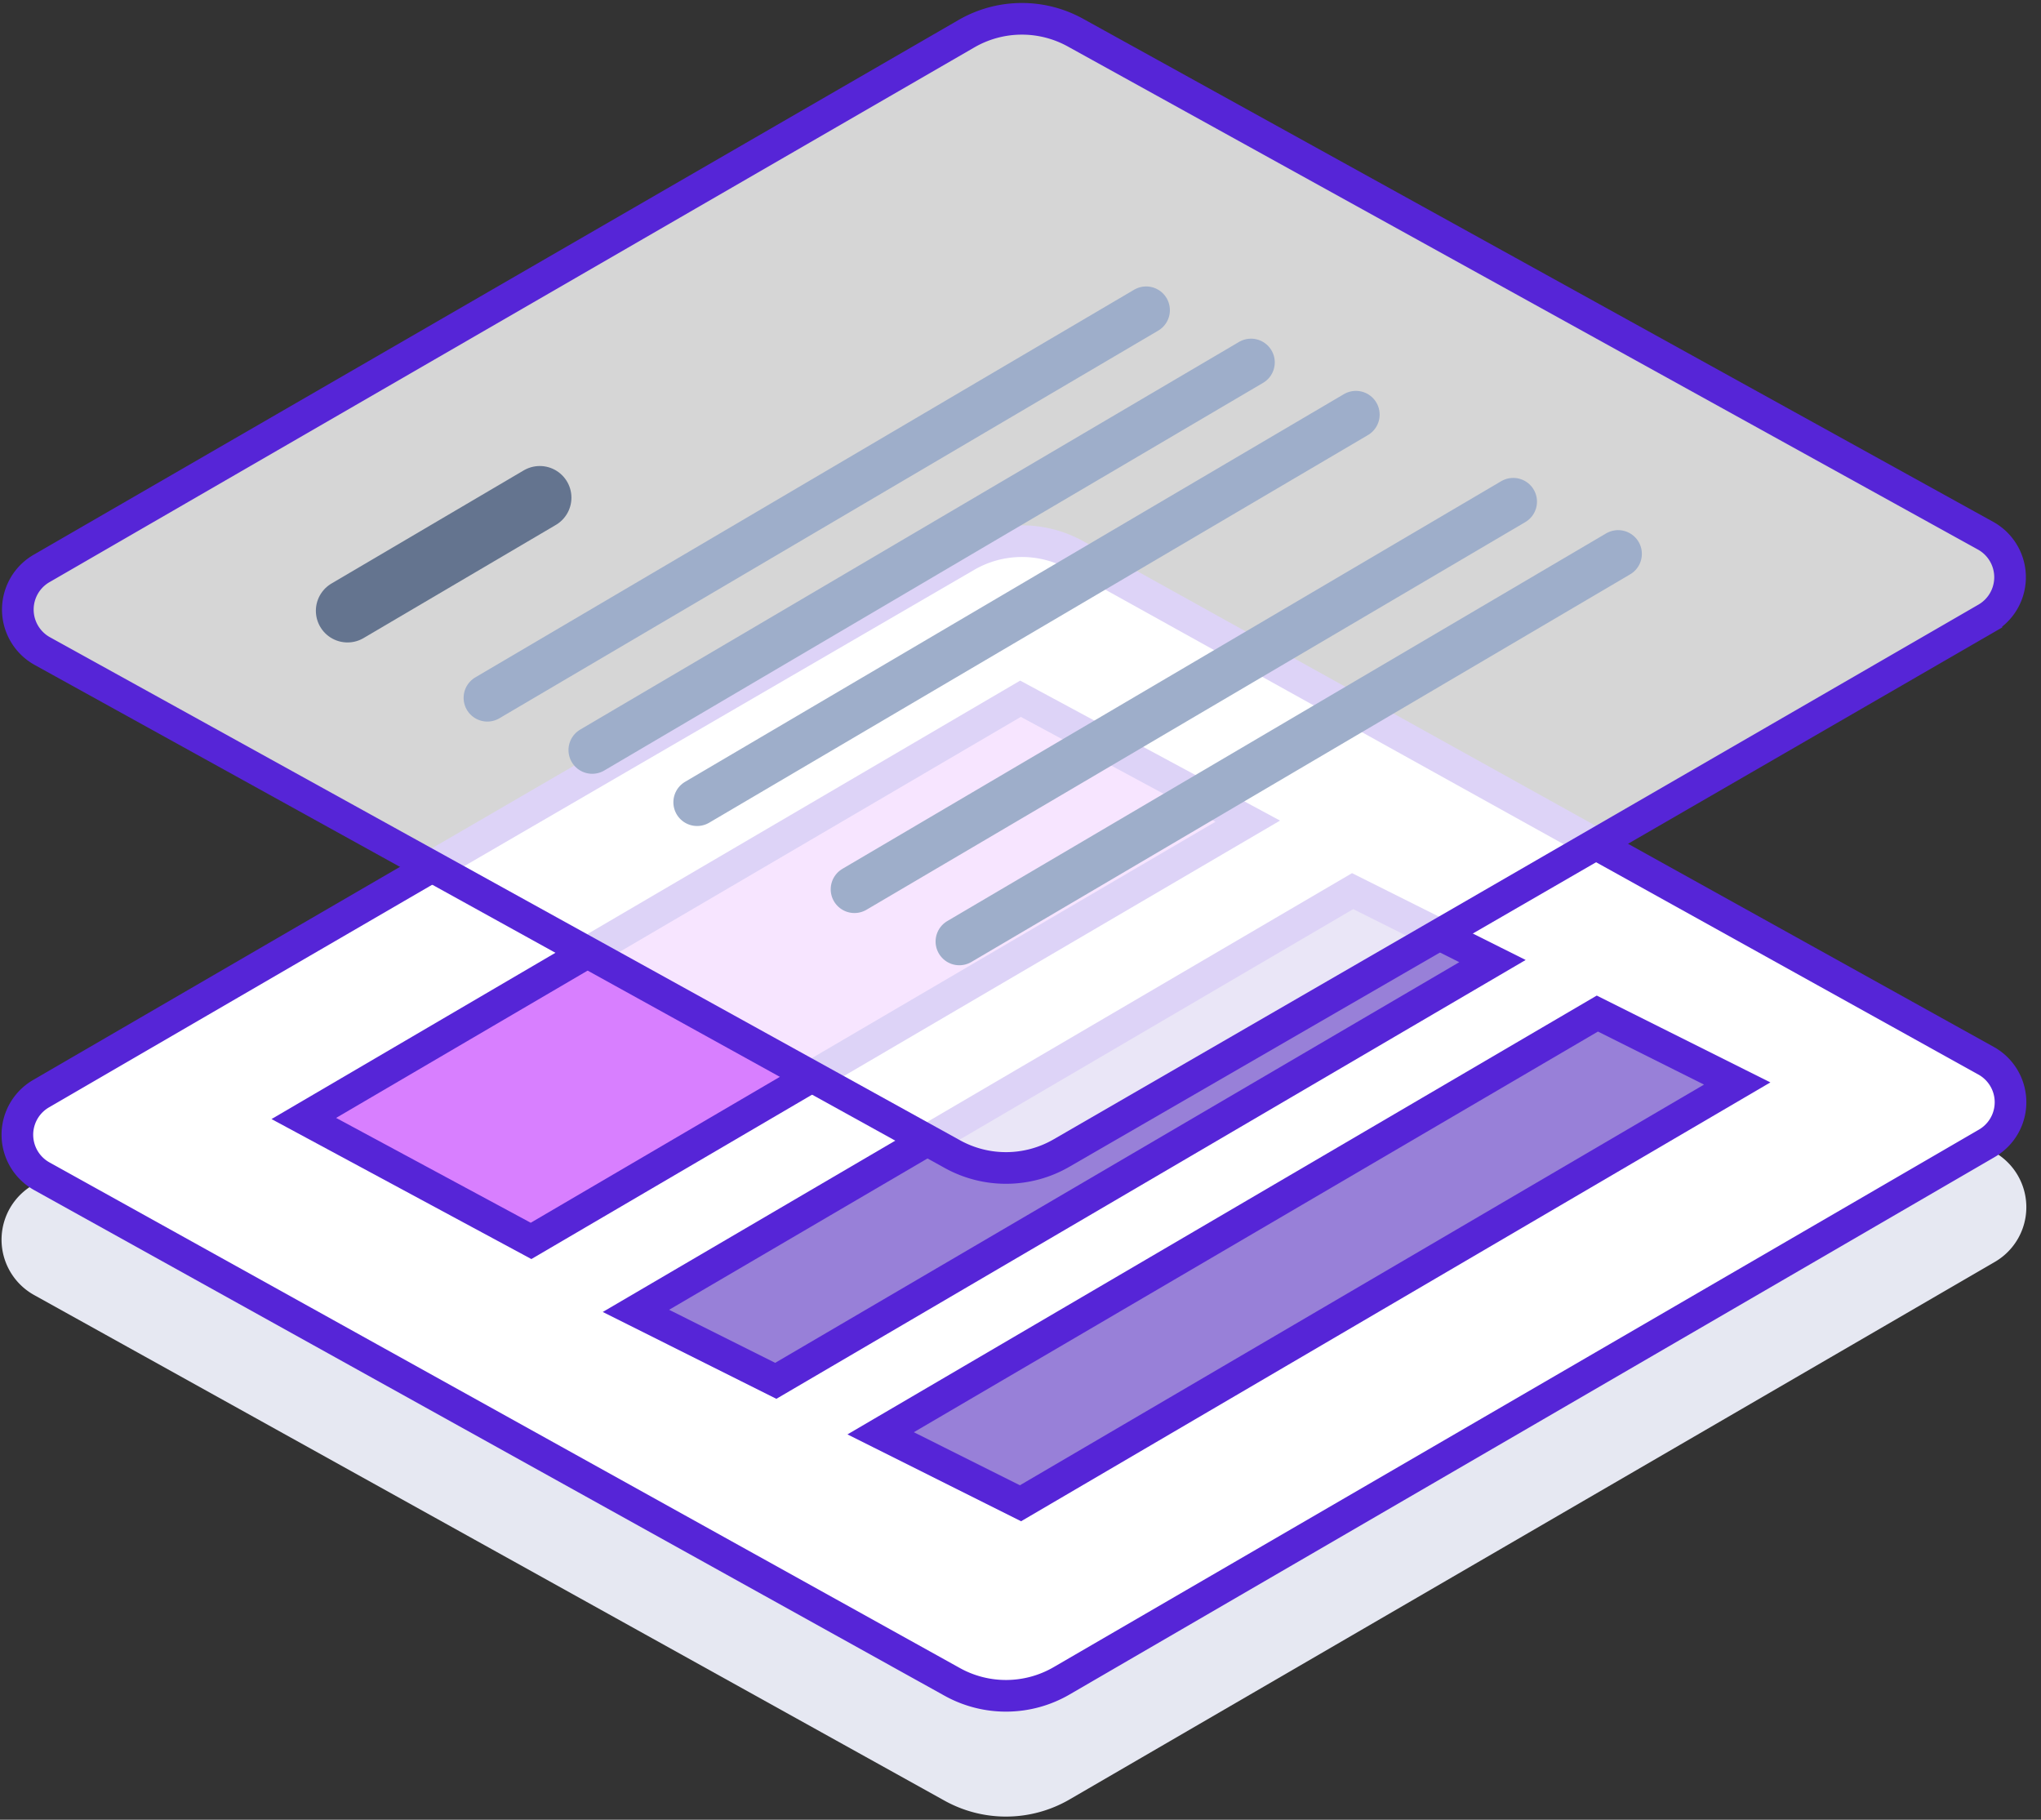 <svg xmlns="http://www.w3.org/2000/svg" width="129" height="115" viewBox="0 0 129 115">
    <rect x="0" y="0" width="129" height="115" fill="#333333" stroke="none"/>
    <g fill="none" fill-rule="nonzero">
        <path fill="#E6E8F2" d="M2.09 74.884l58.48-33.97a8 8 0 0 1 7.903-.076l57.542 31.954a4 4 0 0 1 .067 6.956l-58.481 33.97a8 8 0 0 1-7.902.076L2.156 81.84a4 4 0 0 1-.067-6.956z"/>
        <path fill="#FFF" stroke="#5625D7" stroke-width="2" d="M2.592 69.117a3 3 0 0 0 .05 5.217l57.542 31.954a7 7 0 0 0 6.914-.067l58.482-33.97a3 3 0 0 0-.05-5.217L67.986 35.08a7 7 0 0 0-6.914.067L2.592 69.117z"/>
        <path fill="#D87FFF" stroke="#5625D7" stroke-width="2" d="M19.202 70.684L64.5 44.158l14.363 7.737L33.565 78.42z"/>
        <path fill="#9880D8" stroke="#5625D7" stroke-width="2" d="M40.194 82.842l45.298-26.526 8.839 4.42-45.299 26.527zM55.661 90.579l45.299-26.526 8.838 4.42L64.5 95z"/>
        <g>
            <path fill="#FFF" fill-opacity=".8" stroke="#5625D7" stroke-width="2" d="M2.626 35.924a3 3 0 0 0 .05 5.223l57.52 31.79a7 7 0 0 0 6.89-.066l58.46-33.795a3 3 0 0 0-.051-5.223l-57.52-31.79a7 7 0 0 0-6.89.066L2.626 35.924z"/>
            <path stroke="#64748F" stroke-linecap="round" stroke-width="4" d="M21.964 38.6l12.153-7.15"/>
            <path stroke="#9EAECA" stroke-linecap="round" stroke-width="3" d="M30.802 44.1l41.64-24.498M37.431 47.4l41.64-24.498M44.06 50.7L85.7 26.202M54.004 56.2l41.64-24.498M60.633 59.5l41.64-24.498"/>
        </g>
    </g>
</svg>
